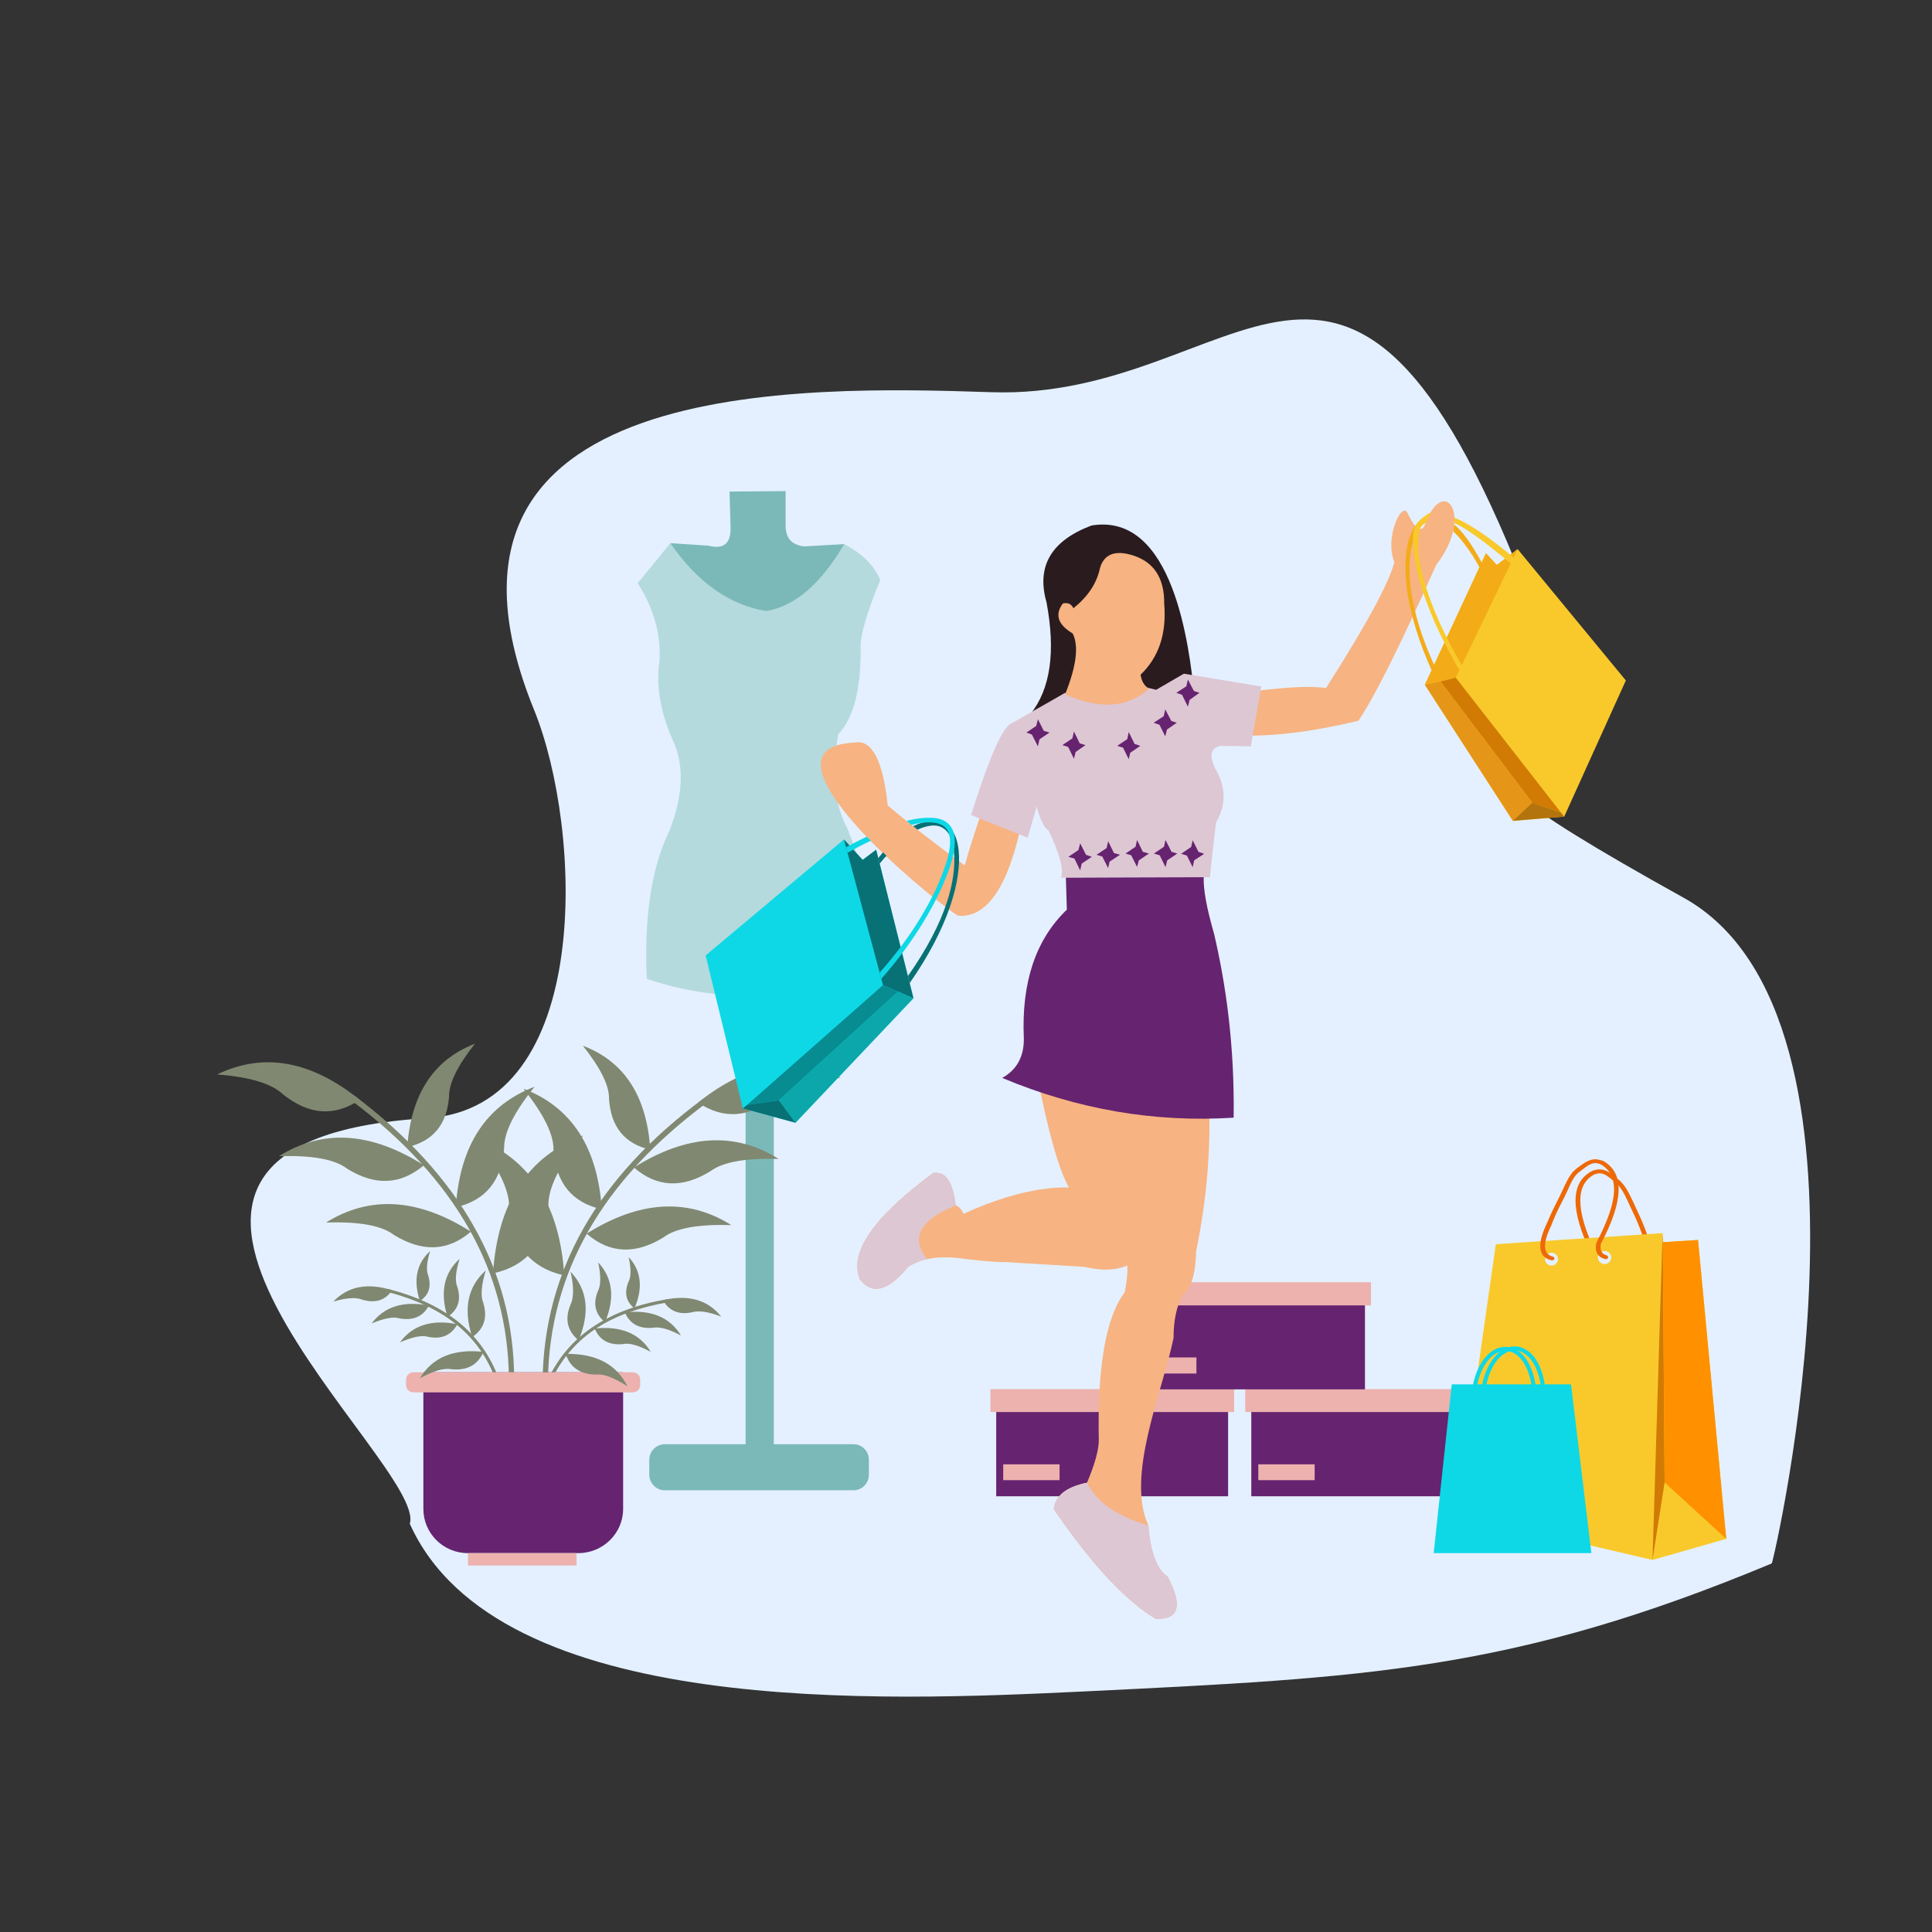 <svg xmlns="http://www.w3.org/2000/svg" xmlns:xlink="http://www.w3.org/1999/xlink" width="40" zoomAndPan="magnify" viewBox="0 0 30 30" height="40" preserveAspectRatio="xMidYMid meet" version="1.0"><rect x="0" y="0" width="30" height="30" fill="#333333" stroke="none"/><defs><clipPath id="40ead35845"><path d="M 3 4 L 29 4 L 29 26.691 L 3 26.691 Z M 3 4 " clip-rule="nonzero"/></clipPath></defs><g clip-path="url(#40ead35845)"><path fill="#e4f0ff" d="M 6.363 23.66 C 6.652 22.742 0.484 17.734 6.629 17.363 C 9.234 17.203 9.043 12.863 8.293 11.023 C 6.176 5.816 12.512 5.996 15.391 6.09 C 19.289 6.223 20.887 2.016 23.656 9.035 C 25.035 12.539 20.492 10.801 26.145 13.941 C 29.508 15.812 27.535 24.27 27.512 24.277 C 23.488 25.953 21.219 26.051 16.805 26.266 C 13.75 26.41 7.723 26.688 6.363 23.66 Z M 6.363 23.66 " fill-opacity="1" fill-rule="evenodd"/></g><path fill="#7bb9b8" d="M 10.32 22.426 L 11.578 22.426 L 11.578 15.203 L 12.016 15.203 L 12.016 22.426 L 13.254 22.426 C 13.387 22.426 13.492 22.535 13.492 22.668 L 13.492 22.898 C 13.492 23.031 13.387 23.141 13.254 23.141 L 10.32 23.141 C 10.191 23.141 10.082 23.031 10.082 22.898 L 10.082 22.668 C 10.082 22.535 10.191 22.426 10.32 22.426 Z M 10.32 22.426 " fill-opacity="1" fill-rule="evenodd"/><path fill="#7bb9b8" d="M 10.41 8.434 C 10.801 8.461 11 8.473 11 8.473 C 11.234 8.535 11.352 8.441 11.344 8.188 C 11.344 8.188 11.34 8 11.328 7.633 C 11.91 7.629 12.199 7.625 12.199 7.625 C 12.199 7.973 12.199 8.145 12.199 8.145 C 12.195 8.355 12.293 8.465 12.492 8.484 C 12.902 8.461 13.109 8.449 13.109 8.449 C 13.152 9.18 13.176 9.543 13.176 9.543 C 11.355 9.539 10.445 9.539 10.445 9.539 C 10.418 8.801 10.41 8.434 10.41 8.434 Z M 10.41 8.434 " fill-opacity="1" fill-rule="evenodd"/><path fill="#b4dadd" d="M 10.242 10.25 C 10.262 9.836 10.148 9.441 9.902 9.055 L 10.41 8.434 C 10.828 9.043 11.328 9.395 11.898 9.488 C 12.344 9.414 12.746 9.066 13.109 8.449 C 13.391 8.598 13.578 8.781 13.668 9.008 C 13.488 9.445 13.387 9.773 13.363 9.984 C 13.379 10.672 13.262 11.145 13.016 11.402 C 12.906 11.996 12.953 12.484 13.16 12.871 C 13.488 13.672 13.602 14.422 13.5 15.133 C 12.285 15.547 11.137 15.57 10.043 15.199 C 10 14.25 10.113 13.48 10.395 12.898 C 10.609 12.355 10.629 11.887 10.449 11.496 C 10.25 11.051 10.184 10.633 10.242 10.25 Z M 10.242 10.25 " fill-opacity="1" fill-rule="evenodd"/><path fill="#808871" d="M 7.906 18.754 C 7.949 19.332 8.234 19.688 8.762 19.805 C 8.691 18.703 8.227 17.988 7.371 17.66 C 7.734 18.113 7.914 18.48 7.906 18.754 Z M 7.906 18.754 " fill-opacity="1" fill-rule="evenodd"/><path fill="#808871" d="M 8.594 17.859 C 8.633 18.367 8.883 18.676 9.344 18.777 C 9.281 17.816 8.875 17.191 8.129 16.906 C 8.445 17.305 8.602 17.621 8.594 17.859 Z M 8.594 17.859 " fill-opacity="1" fill-rule="evenodd"/><path fill="#808871" d="M 9.457 17.062 C 9.484 17.496 9.699 17.762 10.098 17.852 C 10.043 17.023 9.699 16.484 9.051 16.238 C 9.324 16.582 9.461 16.855 9.457 17.062 Z M 9.457 17.062 " fill-opacity="1" fill-rule="evenodd"/><path fill="#808871" d="M 10.301 19.215 C 9.863 19.484 9.465 19.465 9.109 19.156 C 9.93 18.641 10.68 18.598 11.355 19.023 C 10.844 19.008 10.492 19.07 10.301 19.215 Z M 10.301 19.215 " fill-opacity="1" fill-rule="evenodd"/><path fill="#808871" d="M 11.035 18.184 C 10.598 18.457 10.199 18.438 9.844 18.129 C 10.664 17.613 11.414 17.57 12.09 17.996 C 11.578 17.98 11.227 18.043 11.035 18.184 Z M 11.035 18.184 " fill-opacity="1" fill-rule="evenodd"/><path fill="#808871" d="M 12.027 17.043 C 11.629 17.359 11.23 17.383 10.84 17.121 C 11.598 16.512 12.336 16.387 13.055 16.734 C 12.547 16.773 12.203 16.875 12.027 17.043 Z M 12.027 17.043 " fill-opacity="1" fill-rule="evenodd"/><path fill="#808871" d="M 10.922 17.059 C 10.098 17.668 9.477 18.34 9.062 19.07 C 8.648 19.801 8.434 20.594 8.426 21.441 L 8.508 21.441 C 8.52 20.609 8.727 19.832 9.137 19.113 C 9.547 18.391 10.16 17.73 10.973 17.125 Z M 10.922 17.059 " fill-opacity="1" fill-rule="nonzero"/><path fill="#662370" d="M 6.574 21.309 L 9.676 21.309 L 9.676 23.43 C 9.676 23.809 9.363 24.117 8.98 24.117 L 7.266 24.117 C 6.883 24.117 6.574 23.809 6.574 23.43 Z M 6.574 21.309 " fill-opacity="1" fill-rule="evenodd"/><path fill="#808871" d="M 8.543 21.352 C 8.707 21.031 8.941 20.773 9.246 20.578 C 9.551 20.383 9.922 20.246 10.359 20.176 L 10.367 20.223 C 9.938 20.297 9.57 20.426 9.273 20.617 C 8.977 20.809 8.75 21.062 8.59 21.375 Z M 8.543 21.352 " fill-opacity="1" fill-rule="nonzero"/><path fill="#808871" d="M 8.859 20.258 C 8.766 20.484 8.809 20.668 8.984 20.812 C 9.164 20.383 9.125 20.027 8.859 19.746 C 8.914 19.984 8.91 20.156 8.859 20.258 Z M 8.859 20.258 " fill-opacity="1" fill-rule="evenodd"/><path fill="#808871" d="M 9.285 20.047 C 9.203 20.246 9.242 20.406 9.395 20.531 C 9.551 20.156 9.516 19.848 9.289 19.602 C 9.332 19.809 9.332 19.957 9.285 20.047 Z M 9.285 20.047 " fill-opacity="1" fill-rule="evenodd"/><path fill="#808871" d="M 9.758 19.906 C 9.691 20.074 9.719 20.211 9.852 20.316 C 9.988 20 9.957 19.73 9.762 19.52 C 9.801 19.703 9.801 19.828 9.758 19.906 Z M 9.758 19.906 " fill-opacity="1" fill-rule="evenodd"/><path fill="#808871" d="M 9.672 20.871 C 9.457 20.891 9.312 20.812 9.234 20.629 C 9.641 20.586 9.934 20.707 10.105 20.992 C 9.918 20.891 9.77 20.848 9.672 20.871 Z M 9.672 20.871 " fill-opacity="1" fill-rule="evenodd"/><path fill="#808871" d="M 10.141 20.617 C 9.926 20.637 9.781 20.559 9.703 20.379 C 10.109 20.332 10.402 20.453 10.574 20.738 C 10.387 20.637 10.242 20.598 10.141 20.617 Z M 10.141 20.617 " fill-opacity="1" fill-rule="evenodd"/><path fill="#808871" d="M 10.754 20.375 C 10.543 20.422 10.391 20.359 10.293 20.188 C 10.691 20.098 10.992 20.184 11.199 20.445 C 11 20.367 10.852 20.348 10.754 20.375 Z M 10.754 20.375 " fill-opacity="1" fill-rule="evenodd"/><path fill="#808871" d="M 7.715 21.332 C 7.582 21.004 7.375 20.73 7.094 20.508 C 6.812 20.289 6.457 20.125 6.031 20.016 L 6.02 20.062 C 6.441 20.172 6.789 20.332 7.062 20.547 C 7.336 20.762 7.539 21.031 7.668 21.352 Z M 7.715 21.332 " fill-opacity="1" fill-rule="nonzero"/><path fill="#808871" d="M 7.504 20.23 C 7.574 20.461 7.516 20.637 7.332 20.762 C 7.191 20.324 7.262 19.98 7.543 19.727 C 7.473 19.957 7.461 20.125 7.504 20.23 Z M 7.504 20.23 " fill-opacity="1" fill-rule="evenodd"/><path fill="#808871" d="M 7.102 19.984 C 7.164 20.188 7.113 20.34 6.949 20.449 C 6.832 20.07 6.891 19.77 7.137 19.547 C 7.074 19.746 7.062 19.895 7.102 19.984 Z M 7.102 19.984 " fill-opacity="1" fill-rule="evenodd"/><path fill="#808871" d="M 6.648 19.801 C 6.703 19.977 6.66 20.109 6.52 20.203 C 6.414 19.875 6.469 19.617 6.68 19.426 C 6.625 19.598 6.617 19.723 6.648 19.801 Z M 6.648 19.801 " fill-opacity="1" fill-rule="evenodd"/><path fill="#808871" d="M 6.648 20.758 C 6.855 20.801 7.008 20.734 7.102 20.562 C 6.703 20.484 6.406 20.578 6.211 20.844 C 6.406 20.758 6.551 20.73 6.648 20.758 Z M 6.648 20.758 " fill-opacity="1" fill-rule="evenodd"/><path fill="#808871" d="M 6.207 20.473 C 6.418 20.508 6.566 20.445 6.66 20.273 C 6.266 20.195 5.965 20.289 5.77 20.551 C 5.965 20.469 6.113 20.441 6.207 20.473 Z M 6.207 20.473 " fill-opacity="1" fill-rule="evenodd"/><path fill="#808871" d="M 5.621 20.18 C 5.824 20.242 5.98 20.195 6.09 20.035 C 5.707 19.914 5.402 19.973 5.176 20.211 C 5.379 20.152 5.527 20.141 5.621 20.18 Z M 5.621 20.18 " fill-opacity="1" fill-rule="evenodd"/><path fill="#808871" d="M 8.516 18.723 C 8.473 19.305 8.184 19.656 7.656 19.773 C 7.727 18.672 8.195 17.957 9.055 17.633 C 8.688 18.086 8.508 18.453 8.516 18.723 Z M 8.516 18.723 " fill-opacity="1" fill-rule="evenodd"/><path fill="#808871" d="M 7.828 17.832 C 7.789 18.336 7.539 18.641 7.078 18.746 C 7.141 17.781 7.551 17.16 8.301 16.875 C 7.98 17.273 7.824 17.59 7.828 17.832 Z M 7.828 17.832 " fill-opacity="1" fill-rule="evenodd"/><path fill="#808871" d="M 6.973 17.027 C 6.941 17.461 6.723 17.723 6.324 17.812 C 6.383 16.988 6.734 16.453 7.375 16.207 C 7.105 16.547 6.969 16.824 6.973 17.027 Z M 6.973 17.027 " fill-opacity="1" fill-rule="evenodd"/><path fill="#808871" d="M 6.117 19.176 C 6.555 19.445 6.953 19.434 7.312 19.125 C 6.492 18.605 5.742 18.559 5.062 18.984 C 5.574 18.965 5.93 19.031 6.117 19.176 Z M 6.117 19.176 " fill-opacity="1" fill-rule="evenodd"/><path fill="#808871" d="M 5.391 18.148 C 5.824 18.418 6.223 18.398 6.582 18.094 C 5.758 17.574 5.012 17.527 4.332 17.953 C 4.848 17.938 5.199 18 5.391 18.148 Z M 5.391 18.148 " fill-opacity="1" fill-rule="evenodd"/><path fill="#808871" d="M 4.398 16.996 C 4.797 17.312 5.191 17.344 5.586 17.078 C 4.832 16.469 4.09 16.336 3.371 16.684 C 3.883 16.723 4.223 16.828 4.398 16.996 Z M 4.398 16.996 " fill-opacity="1" fill-rule="evenodd"/><path fill="#808871" d="M 5.508 17.016 C 6.324 17.633 6.941 18.305 7.355 19.039 C 7.773 19.773 7.98 20.562 7.984 21.41 L 7.902 21.41 C 7.895 20.578 7.691 19.801 7.281 19.078 C 6.875 18.359 6.266 17.695 5.453 17.086 Z M 5.508 17.016 " fill-opacity="1" fill-rule="nonzero"/><path fill="#edb2ae" d="M 7.266 24.117 L 8.953 24.117 L 8.953 24.309 L 7.266 24.309 Z M 7.266 24.117 " fill-opacity="1" fill-rule="evenodd"/><path fill="#edb2ae" d="M 6.422 21.309 L 9.824 21.309 C 9.891 21.309 9.941 21.359 9.941 21.422 L 9.941 21.504 C 9.941 21.57 9.891 21.621 9.824 21.621 L 6.422 21.621 C 6.355 21.621 6.305 21.57 6.305 21.504 L 6.305 21.422 C 6.305 21.359 6.355 21.309 6.422 21.309 Z M 6.422 21.309 " fill-opacity="1" fill-rule="evenodd"/><path fill="#808871" d="M 9.262 21.344 C 9.016 21.344 8.852 21.238 8.785 21.023 C 9.254 21.016 9.574 21.184 9.742 21.527 C 9.535 21.391 9.375 21.332 9.262 21.344 Z M 9.262 21.344 " fill-opacity="1" fill-rule="evenodd"/><path fill="#808871" d="M 7.012 21.262 C 7.254 21.285 7.418 21.195 7.508 20.992 C 7.047 20.941 6.715 21.074 6.52 21.402 C 6.734 21.285 6.898 21.238 7.012 21.262 Z M 7.012 21.262 " fill-opacity="1" fill-rule="evenodd"/><path fill="#662370" d="M 15.469 21.914 L 19.07 21.914 L 19.07 23.234 L 15.469 23.234 Z M 15.469 21.914 " fill-opacity="1" fill-rule="evenodd"/><path fill="#edb2ae" d="M 15.379 21.57 L 19.164 21.57 L 19.164 21.926 L 15.379 21.926 Z M 15.379 21.57 " fill-opacity="1" fill-rule="evenodd"/><path fill="#edb2ae" d="M 15.578 22.738 L 16.453 22.738 L 16.453 22.984 L 15.578 22.984 Z M 15.578 22.738 " fill-opacity="1" fill-rule="evenodd"/><path fill="#662370" d="M 19.43 21.914 L 23.031 21.914 L 23.031 23.234 L 19.43 23.234 Z M 19.43 21.914 " fill-opacity="1" fill-rule="evenodd"/><path fill="#edb2ae" d="M 19.336 21.57 L 23.125 21.57 L 23.125 21.926 L 19.336 21.926 Z M 19.336 21.57 " fill-opacity="1" fill-rule="evenodd"/><path fill="#edb2ae" d="M 19.539 22.738 L 20.414 22.738 L 20.414 22.984 L 19.539 22.984 Z M 19.539 22.738 " fill-opacity="1" fill-rule="evenodd"/><path fill="#662370" d="M 17.594 20.254 L 21.195 20.254 L 21.195 21.574 L 17.594 21.574 Z M 17.594 20.254 " fill-opacity="1" fill-rule="evenodd"/><path fill="#edb2ae" d="M 17.504 19.91 L 21.289 19.91 L 21.289 20.27 L 17.504 20.27 Z M 17.504 19.91 " fill-opacity="1" fill-rule="evenodd"/><path fill="#edb2ae" d="M 17.699 21.078 L 18.578 21.078 L 18.578 21.328 L 17.699 21.328 Z M 17.699 21.078 " fill-opacity="1" fill-rule="evenodd"/><path fill="#ed6907" d="M 24.633 19.703 C 24.613 19.707 24.594 19.699 24.586 19.68 C 24.582 19.664 24.594 19.645 24.613 19.645 C 24.652 19.633 24.68 19.617 24.695 19.59 C 24.711 19.559 24.715 19.516 24.703 19.465 C 24.547 19.129 24.465 18.855 24.465 18.645 C 24.465 18.422 24.551 18.27 24.727 18.18 L 24.73 18.18 C 24.742 18.176 24.754 18.172 24.766 18.168 C 24.914 18.129 25.004 18.211 25.137 18.32 C 25.262 18.426 25.32 18.582 25.434 18.824 C 25.484 18.93 25.535 19.051 25.582 19.184 C 25.652 19.348 25.68 19.477 25.668 19.57 C 25.656 19.676 25.598 19.738 25.488 19.758 C 25.469 19.766 25.449 19.75 25.445 19.738 C 25.441 19.719 25.453 19.703 25.473 19.699 C 25.547 19.684 25.586 19.637 25.598 19.566 C 25.609 19.48 25.578 19.359 25.512 19.203 C 25.465 19.07 25.418 18.953 25.367 18.848 C 25.254 18.613 25.203 18.461 25.086 18.363 C 24.973 18.273 24.906 18.195 24.789 18.227 C 24.777 18.23 24.77 18.234 24.762 18.234 C 24.613 18.312 24.539 18.445 24.539 18.645 C 24.539 18.848 24.617 19.113 24.777 19.445 L 24.777 19.453 C 24.789 19.52 24.785 19.574 24.762 19.617 C 24.738 19.66 24.695 19.688 24.633 19.703 Z M 24.633 19.703 " fill-opacity="1" fill-rule="nonzero"/><path fill="#f9c92b" d="M 26.805 23.895 L 26.367 19.254 L 25.82 19.289 L 25.816 19.148 L 23.227 19.32 L 22.629 23.516 L 25.66 24.223 Z M 24.094 19.453 C 24.039 19.453 23.992 19.496 23.992 19.551 C 23.988 19.605 24.035 19.652 24.09 19.652 C 24.145 19.652 24.191 19.609 24.191 19.555 C 24.195 19.5 24.148 19.453 24.094 19.453 Z M 24.918 19.426 C 24.863 19.426 24.816 19.469 24.812 19.523 C 24.812 19.582 24.859 19.625 24.914 19.629 C 24.969 19.629 25.016 19.586 25.02 19.531 C 25.02 19.477 24.977 19.426 24.918 19.426 Z M 24.918 19.426 " fill-opacity="1" fill-rule="evenodd"/><path fill="#d17b04" d="M 25.82 19.289 L 25.848 23.02 L 25.66 24.223 L 25.816 19.148 Z M 25.82 19.289 " fill-opacity="1" fill-rule="evenodd"/><path fill="#ed6907" d="M 24.926 19.551 C 24.941 19.559 24.961 19.547 24.969 19.531 C 24.977 19.516 24.965 19.496 24.945 19.492 C 24.906 19.48 24.879 19.461 24.867 19.434 C 24.852 19.402 24.848 19.363 24.859 19.312 C 25.035 18.98 25.125 18.711 25.133 18.5 C 25.145 18.281 25.062 18.121 24.895 18.027 L 24.891 18.027 C 24.879 18.023 24.867 18.016 24.855 18.016 C 24.711 17.969 24.617 18.043 24.477 18.148 C 24.348 18.25 24.309 18.402 24.188 18.637 C 24.133 18.742 24.078 18.859 24.023 18.988 C 23.945 19.152 23.91 19.281 23.918 19.375 C 23.926 19.48 23.984 19.547 24.094 19.57 C 24.109 19.574 24.129 19.566 24.137 19.547 C 24.141 19.531 24.129 19.516 24.109 19.512 C 24.035 19.492 24 19.445 23.992 19.371 C 23.984 19.285 24.02 19.168 24.094 19.016 L 24.094 19.012 C 24.145 18.883 24.199 18.766 24.254 18.664 C 24.375 18.438 24.402 18.289 24.527 18.195 C 24.645 18.109 24.711 18.035 24.828 18.07 C 24.836 18.074 24.848 18.078 24.859 18.082 C 25 18.164 25.07 18.301 25.062 18.496 C 25.055 18.703 24.961 18.965 24.793 19.289 L 24.789 19.297 C 24.773 19.363 24.777 19.418 24.801 19.461 C 24.82 19.504 24.863 19.535 24.926 19.551 Z M 24.926 19.551 " fill-opacity="1" fill-rule="nonzero"/><path fill="#ff9000" d="M 26.367 19.254 L 26.805 23.895 L 25.848 23.02 L 25.82 19.289 Z M 26.367 19.254 " fill-opacity="1" fill-rule="evenodd"/><path fill="#0ed8e6" d="M 22.91 21.688 C 22.906 21.707 22.891 21.719 22.875 21.719 C 22.855 21.715 22.844 21.699 22.844 21.684 C 22.879 21.328 23.008 21.094 23.164 20.984 C 23.234 20.934 23.309 20.914 23.383 20.914 C 23.453 20.914 23.527 20.941 23.594 20.992 C 23.734 21.098 23.844 21.332 23.863 21.684 C 23.867 21.699 23.852 21.715 23.832 21.719 C 23.816 21.719 23.801 21.707 23.801 21.688 C 23.781 21.352 23.684 21.141 23.551 21.039 C 23.5 21 23.441 20.977 23.379 20.977 C 23.32 20.977 23.258 20.996 23.199 21.035 C 23.059 21.137 22.941 21.355 22.91 21.688 Z M 22.91 21.688 " fill-opacity="1" fill-rule="nonzero"/><path fill="#0ed8e6" d="M 22.262 24.117 L 22.543 21.496 L 24.395 21.496 L 24.711 24.117 Z M 22.262 24.117 " fill-opacity="1" fill-rule="evenodd"/><path fill="#0ed8e6" d="M 23.051 21.684 C 23.051 21.699 23.035 21.715 23.016 21.711 C 23 21.711 22.984 21.695 22.988 21.68 C 23.02 21.324 23.152 21.09 23.309 20.977 C 23.375 20.93 23.449 20.906 23.52 20.906 C 23.594 20.906 23.668 20.934 23.734 20.984 C 23.879 21.094 23.988 21.324 24.004 21.68 C 24.008 21.695 23.992 21.711 23.977 21.711 C 23.957 21.715 23.941 21.699 23.941 21.68 C 23.926 21.348 23.824 21.133 23.695 21.035 C 23.641 20.992 23.582 20.969 23.52 20.969 C 23.461 20.969 23.402 20.992 23.344 21.031 C 23.203 21.129 23.086 21.348 23.051 21.684 Z M 23.051 21.684 " fill-opacity="1" fill-rule="nonzero"/><path fill="#f7b382" d="M 17.773 16.867 C 16.652 16.719 16.094 16.648 16.094 16.648 C 16.27 17.559 16.438 18.156 16.598 18.438 C 16.129 18.43 15.582 18.566 14.961 18.848 C 14.926 18.773 14.887 18.73 14.84 18.719 C 14.797 18.344 14.68 18.18 14.488 18.215 C 13.555 18.906 13.176 19.457 13.355 19.871 C 13.547 20.113 13.797 20.043 14.102 19.672 C 14.285 19.551 14.531 19.504 14.844 19.531 C 15.172 19.574 15.43 19.598 15.621 19.598 C 16.43 19.648 16.84 19.672 16.84 19.672 C 17.352 19.793 17.691 19.656 17.855 19.266 C 17.801 17.668 17.773 16.867 17.773 16.867 Z M 17.773 16.867 " fill-opacity="1" fill-rule="evenodd"/><path fill="#f7b382" d="M 18.773 17.055 C 18.805 17.84 18.738 18.633 18.574 19.426 C 18.566 19.781 18.496 20.012 18.363 20.113 C 18.27 20.281 18.223 20.504 18.223 20.777 C 18.043 21.637 17.48 22.914 17.832 23.688 C 17.863 24.102 17.965 24.371 18.133 24.484 C 18.371 24.934 18.305 25.152 17.945 25.137 C 17.465 24.848 16.938 24.277 16.363 23.434 C 16.387 23.223 16.555 23.09 16.879 23.023 C 17.004 22.73 17.062 22.508 17.062 22.363 C 17.039 21.219 17.172 20.453 17.465 20.066 C 17.52 19.785 17.52 19.602 17.469 19.516 C 17.312 18.102 17.355 17.113 17.586 16.555 C 18.375 16.887 18.773 17.055 18.773 17.055 Z M 18.773 17.055 " fill-opacity="1" fill-rule="evenodd"/><path fill="#f7b382" d="M 19.164 11.418 C 19.348 10.965 19.438 10.738 19.438 10.738 C 19.969 10.668 20.352 10.648 20.59 10.684 C 21.203 9.723 21.559 9.074 21.652 8.73 C 21.496 8.348 21.766 7.781 21.855 7.965 C 21.895 8.043 22.043 8.371 22.137 8.125 C 22.418 7.367 22.895 8.004 22.301 8.773 C 21.754 10 21.352 10.809 21.094 11.191 C 20.367 11.367 19.727 11.445 19.164 11.418 Z M 19.164 11.418 " fill-opacity="1" fill-rule="evenodd"/><path fill="#f7b382" d="M 15.875 12.727 C 15.465 12.617 15.258 12.566 15.258 12.566 C 15.133 12.93 15.039 13.223 14.98 13.438 C 14.539 13.117 14.141 12.809 13.785 12.508 C 13.711 11.801 13.535 11.477 13.27 11.531 C 11.602 11.602 14.406 13.926 14.875 14.219 C 15.328 14.258 15.664 13.762 15.875 12.727 Z M 15.875 12.727 " fill-opacity="1" fill-rule="evenodd"/><path fill="#2a1b1e" d="M 16.949 8.16 C 16.324 8.395 16.09 8.793 16.25 9.352 C 16.395 10.121 16.312 10.703 15.996 11.094 C 17.109 11.828 17.961 11.738 18.547 10.816 C 18.469 10.035 18.219 7.949 16.949 8.16 Z M 16.949 8.16 " fill-opacity="1" fill-rule="evenodd"/><path fill="#ddc7d3" d="M 16.531 10.762 C 17.301 10.688 17.684 10.648 17.684 10.648 C 17.863 10.688 17.953 10.711 17.953 10.711 C 18.223 10.555 18.367 10.469 18.383 10.461 C 19.184 10.594 19.586 10.66 19.586 10.66 C 19.477 11.281 19.422 11.59 19.422 11.59 C 19.113 11.582 18.957 11.582 18.957 11.582 C 18.801 11.609 18.773 11.727 18.867 11.93 C 19.039 12.211 19.043 12.496 18.883 12.77 C 18.836 13.152 18.805 13.438 18.789 13.621 C 17.246 13.625 16.477 13.629 16.477 13.629 C 16.52 13.496 16.453 13.254 16.281 12.895 C 16.207 12.844 16.148 12.719 16.098 12.523 C 16.004 12.848 15.957 13.008 15.957 13.008 C 15.371 12.773 15.078 12.656 15.078 12.656 C 15.363 11.75 15.578 11.27 15.711 11.23 C 16.262 10.918 16.531 10.762 16.531 10.762 Z M 16.531 10.762 " fill-opacity="1" fill-rule="evenodd"/><path fill="#662370" d="M 16.551 13.629 C 16.562 13.961 16.566 14.125 16.566 14.125 C 16.082 14.59 15.859 15.254 15.898 16.125 C 15.902 16.406 15.789 16.613 15.562 16.738 C 16.73 17.227 17.93 17.434 19.156 17.355 C 19.172 16.215 19.031 15.266 18.852 14.5 C 18.738 14.105 18.684 13.812 18.691 13.621 C 17.266 13.625 16.551 13.629 16.551 13.629 Z M 16.551 13.629 " fill-opacity="1" fill-rule="evenodd"/><path fill="#f7b382" d="M 17.844 10.695 C 17.508 10.992 17.074 11.02 16.539 10.781 C 16.715 10.344 16.754 10.027 16.656 9.836 C 16.426 9.699 16.375 9.543 16.504 9.371 C 16.582 9.352 16.637 9.379 16.668 9.445 C 16.891 9.266 17.031 9.059 17.082 8.816 C 17.141 8.617 17.297 8.547 17.539 8.609 C 17.906 8.703 18.082 8.961 18.078 9.375 C 18.117 9.844 17.992 10.207 17.711 10.477 C 17.727 10.582 17.77 10.652 17.844 10.695 Z M 17.844 10.695 " fill-opacity="1" fill-rule="evenodd"/><path fill="#ddc7d3" d="M 17.832 23.688 C 17.34 23.543 17.023 23.32 16.879 23.023 C 16.555 23.09 16.387 23.223 16.363 23.434 C 16.938 24.277 17.465 24.848 17.945 25.137 C 18.305 25.152 18.371 24.934 18.133 24.484 C 17.965 24.371 17.863 24.102 17.832 23.688 Z M 17.832 23.688 " fill-opacity="1" fill-rule="evenodd"/><path fill="#ddc7d3" d="M 14.102 19.672 C 14.188 19.617 14.285 19.578 14.395 19.551 C 14.133 19.219 14.285 18.941 14.84 18.719 C 14.797 18.344 14.68 18.18 14.488 18.215 C 13.555 18.906 13.176 19.457 13.355 19.871 C 13.547 20.113 13.797 20.043 14.102 19.672 Z M 14.102 19.672 " fill-opacity="1" fill-rule="evenodd"/><path fill="#662370" d="M 16.117 11.168 L 16.207 11.348 L 16.297 11.375 L 16.141 11.48 L 16.117 11.59 L 16.023 11.406 L 15.938 11.375 L 16.09 11.273 Z M 16.117 11.168 " fill-opacity="1" fill-rule="evenodd"/><path fill="#662370" d="M 16.676 11.359 L 16.766 11.543 L 16.855 11.57 L 16.703 11.676 L 16.676 11.781 L 16.586 11.598 L 16.496 11.57 L 16.652 11.465 Z M 16.676 11.359 " fill-opacity="1" fill-rule="evenodd"/><path fill="#662370" d="M 17.527 11.367 L 17.617 11.551 L 17.707 11.582 L 17.551 11.688 L 17.527 11.789 L 17.438 11.609 L 17.348 11.582 L 17.504 11.477 Z M 17.527 11.367 " fill-opacity="1" fill-rule="evenodd"/><path fill="#662370" d="M 18.445 10.551 L 18.539 10.73 L 18.625 10.758 L 18.473 10.867 L 18.445 10.973 L 18.355 10.789 L 18.266 10.758 L 18.422 10.656 Z M 18.445 10.551 " fill-opacity="1" fill-rule="evenodd"/><path fill="#662370" d="M 18.094 11.016 L 18.188 11.195 L 18.273 11.223 L 18.121 11.328 L 18.094 11.434 L 18.004 11.254 L 17.914 11.223 L 18.07 11.121 Z M 18.094 11.016 " fill-opacity="1" fill-rule="evenodd"/><path fill="#662370" d="M 16.773 13.094 L 16.863 13.273 L 16.953 13.305 L 16.797 13.41 L 16.773 13.516 L 16.684 13.332 L 16.59 13.305 L 16.746 13.199 Z M 16.773 13.094 " fill-opacity="1" fill-rule="evenodd"/><path fill="#662370" d="M 17.207 13.062 L 17.297 13.246 L 17.391 13.273 L 17.23 13.379 L 17.207 13.48 L 17.117 13.301 L 17.027 13.273 L 17.184 13.168 Z M 17.207 13.062 " fill-opacity="1" fill-rule="evenodd"/><path fill="#662370" d="M 17.656 13.043 L 17.746 13.227 L 17.84 13.254 L 17.684 13.359 L 17.656 13.461 L 17.566 13.281 L 17.477 13.254 L 17.633 13.148 Z M 17.656 13.043 " fill-opacity="1" fill-rule="evenodd"/><path fill="#662370" d="M 18.098 13.043 L 18.191 13.227 L 18.281 13.254 L 18.125 13.359 L 18.098 13.465 L 18.008 13.281 L 17.918 13.254 L 18.074 13.148 Z M 18.098 13.043 " fill-opacity="1" fill-rule="evenodd"/><path fill="#662370" d="M 18.52 13.047 L 18.609 13.227 L 18.699 13.258 L 18.543 13.359 L 18.52 13.465 L 18.43 13.285 L 18.34 13.258 L 18.496 13.152 Z M 18.52 13.047 " fill-opacity="1" fill-rule="evenodd"/><path fill="#0ed8e6" d="M 11.535 17.211 L 10.957 14.836 L 13.105 13.035 L 13.395 13.352 L 13.605 13.195 L 14.184 15.5 L 12.352 17.434 Z M 11.535 17.211 " fill-opacity="1" fill-rule="evenodd"/><path fill="#077175" d="M 13.105 13.035 L 13.711 15.297 L 13.945 15.398 L 14.184 15.5 L 13.605 13.195 L 13.395 13.352 Z M 13.105 13.035 " fill-opacity="1" fill-rule="evenodd"/><path fill="#068c91" d="M 13.711 15.297 L 11.602 17.156 L 12.094 17.086 L 13.945 15.398 Z M 13.711 15.297 " fill-opacity="1" fill-rule="evenodd"/><path fill="#0ca7ab" d="M 13.945 15.398 L 12.094 17.086 L 12.352 17.434 L 14.184 15.5 Z M 13.945 15.398 " fill-opacity="1" fill-rule="evenodd"/><path fill="#077175" d="M 12.352 17.434 L 12.094 17.086 L 11.602 17.156 L 11.535 17.211 Z M 12.352 17.434 " fill-opacity="1" fill-rule="evenodd"/><path fill="#077175" d="M 13.637 13.324 C 13.664 13.293 13.688 13.266 13.711 13.234 L 13.766 13.289 C 13.73 13.324 13.695 13.367 13.66 13.41 Z M 14.18 12.828 C 14.277 12.781 14.363 12.758 14.449 12.75 C 14.574 12.734 14.68 12.773 14.754 12.855 C 14.828 12.938 14.871 13.059 14.887 13.211 C 14.93 13.664 14.734 14.395 14.125 15.266 L 14.098 15.156 C 14.699 14.301 14.855 13.656 14.812 13.219 C 14.801 13.082 14.762 12.973 14.699 12.906 C 14.641 12.84 14.559 12.809 14.461 12.82 C 14.395 12.828 14.324 12.848 14.246 12.883 Z M 14.18 12.828 " fill-opacity="1" fill-rule="nonzero"/><path fill="#0ed8e6" d="M 13.137 13.156 C 13.254 13.094 13.359 13.039 13.457 12.992 L 13.523 13.055 C 13.414 13.105 13.293 13.168 13.16 13.242 Z M 14.078 12.746 C 14.23 12.707 14.352 12.695 14.461 12.699 C 14.652 12.703 14.758 12.785 14.805 12.918 C 14.844 13.043 14.828 13.215 14.766 13.41 C 14.586 13.984 14.16 14.668 13.684 15.199 L 13.66 15.102 C 14.129 14.578 14.52 13.953 14.695 13.391 C 14.754 13.207 14.77 13.051 14.734 12.941 C 14.699 12.836 14.613 12.777 14.461 12.77 C 14.371 12.766 14.273 12.777 14.152 12.809 Z M 14.078 12.746 " fill-opacity="1" fill-rule="nonzero"/><path fill="#f9c92b" d="M 24.289 12.68 L 25.246 10.566 L 23.566 8.527 L 23.242 8.773 L 23.074 8.59 L 22.125 10.633 L 23.492 12.746 Z M 24.289 12.68 " fill-opacity="1" fill-rule="evenodd"/><path fill="#f3ab18" d="M 23.566 8.527 L 22.605 10.523 L 22.367 10.582 L 22.125 10.633 L 23.074 8.59 L 23.242 8.773 Z M 23.566 8.527 " fill-opacity="1" fill-rule="evenodd"/><path fill="#d17b04" d="M 22.605 10.523 L 24.238 12.617 L 23.793 12.465 L 22.367 10.582 Z M 22.605 10.523 " fill-opacity="1" fill-rule="evenodd"/><path fill="#e59518" d="M 22.367 10.582 L 23.793 12.465 L 23.492 12.746 L 22.125 10.633 Z M 22.367 10.582 " fill-opacity="1" fill-rule="evenodd"/><path fill="#b3730d" d="M 23.492 12.746 L 23.793 12.465 L 24.238 12.617 L 24.289 12.68 Z M 23.492 12.746 " fill-opacity="1" fill-rule="evenodd"/><path fill="#f3ab18" d="M 23.012 8.742 C 22.852 8.445 22.711 8.254 22.582 8.145 L 22.566 8.25 C 22.684 8.363 22.836 8.555 22.977 8.816 Z M 22.094 8.066 C 21.977 8.113 21.91 8.273 21.875 8.387 C 21.758 8.797 21.824 9.512 22.238 10.426 L 22.277 10.344 C 21.867 9.445 21.828 8.805 21.941 8.406 C 21.973 8.301 22.016 8.223 22.066 8.168 Z M 22.094 8.066 " fill-opacity="1" fill-rule="nonzero"/><path fill="#f9c92b" d="M 23.527 8.676 C 23.109 8.328 22.801 8.121 22.582 8.039 L 22.582 8.121 C 22.793 8.215 23.082 8.438 23.484 8.77 Z M 22.223 7.949 C 21.953 8.117 21.91 8.191 21.957 8.59 C 22.023 9.156 22.34 9.875 22.691 10.453 L 22.727 10.375 C 22.383 9.805 22.09 9.137 22.023 8.582 C 22.027 8.398 22 8.168 22.137 8.125 Z M 22.223 7.949 " fill-opacity="1" fill-rule="nonzero"/></svg>